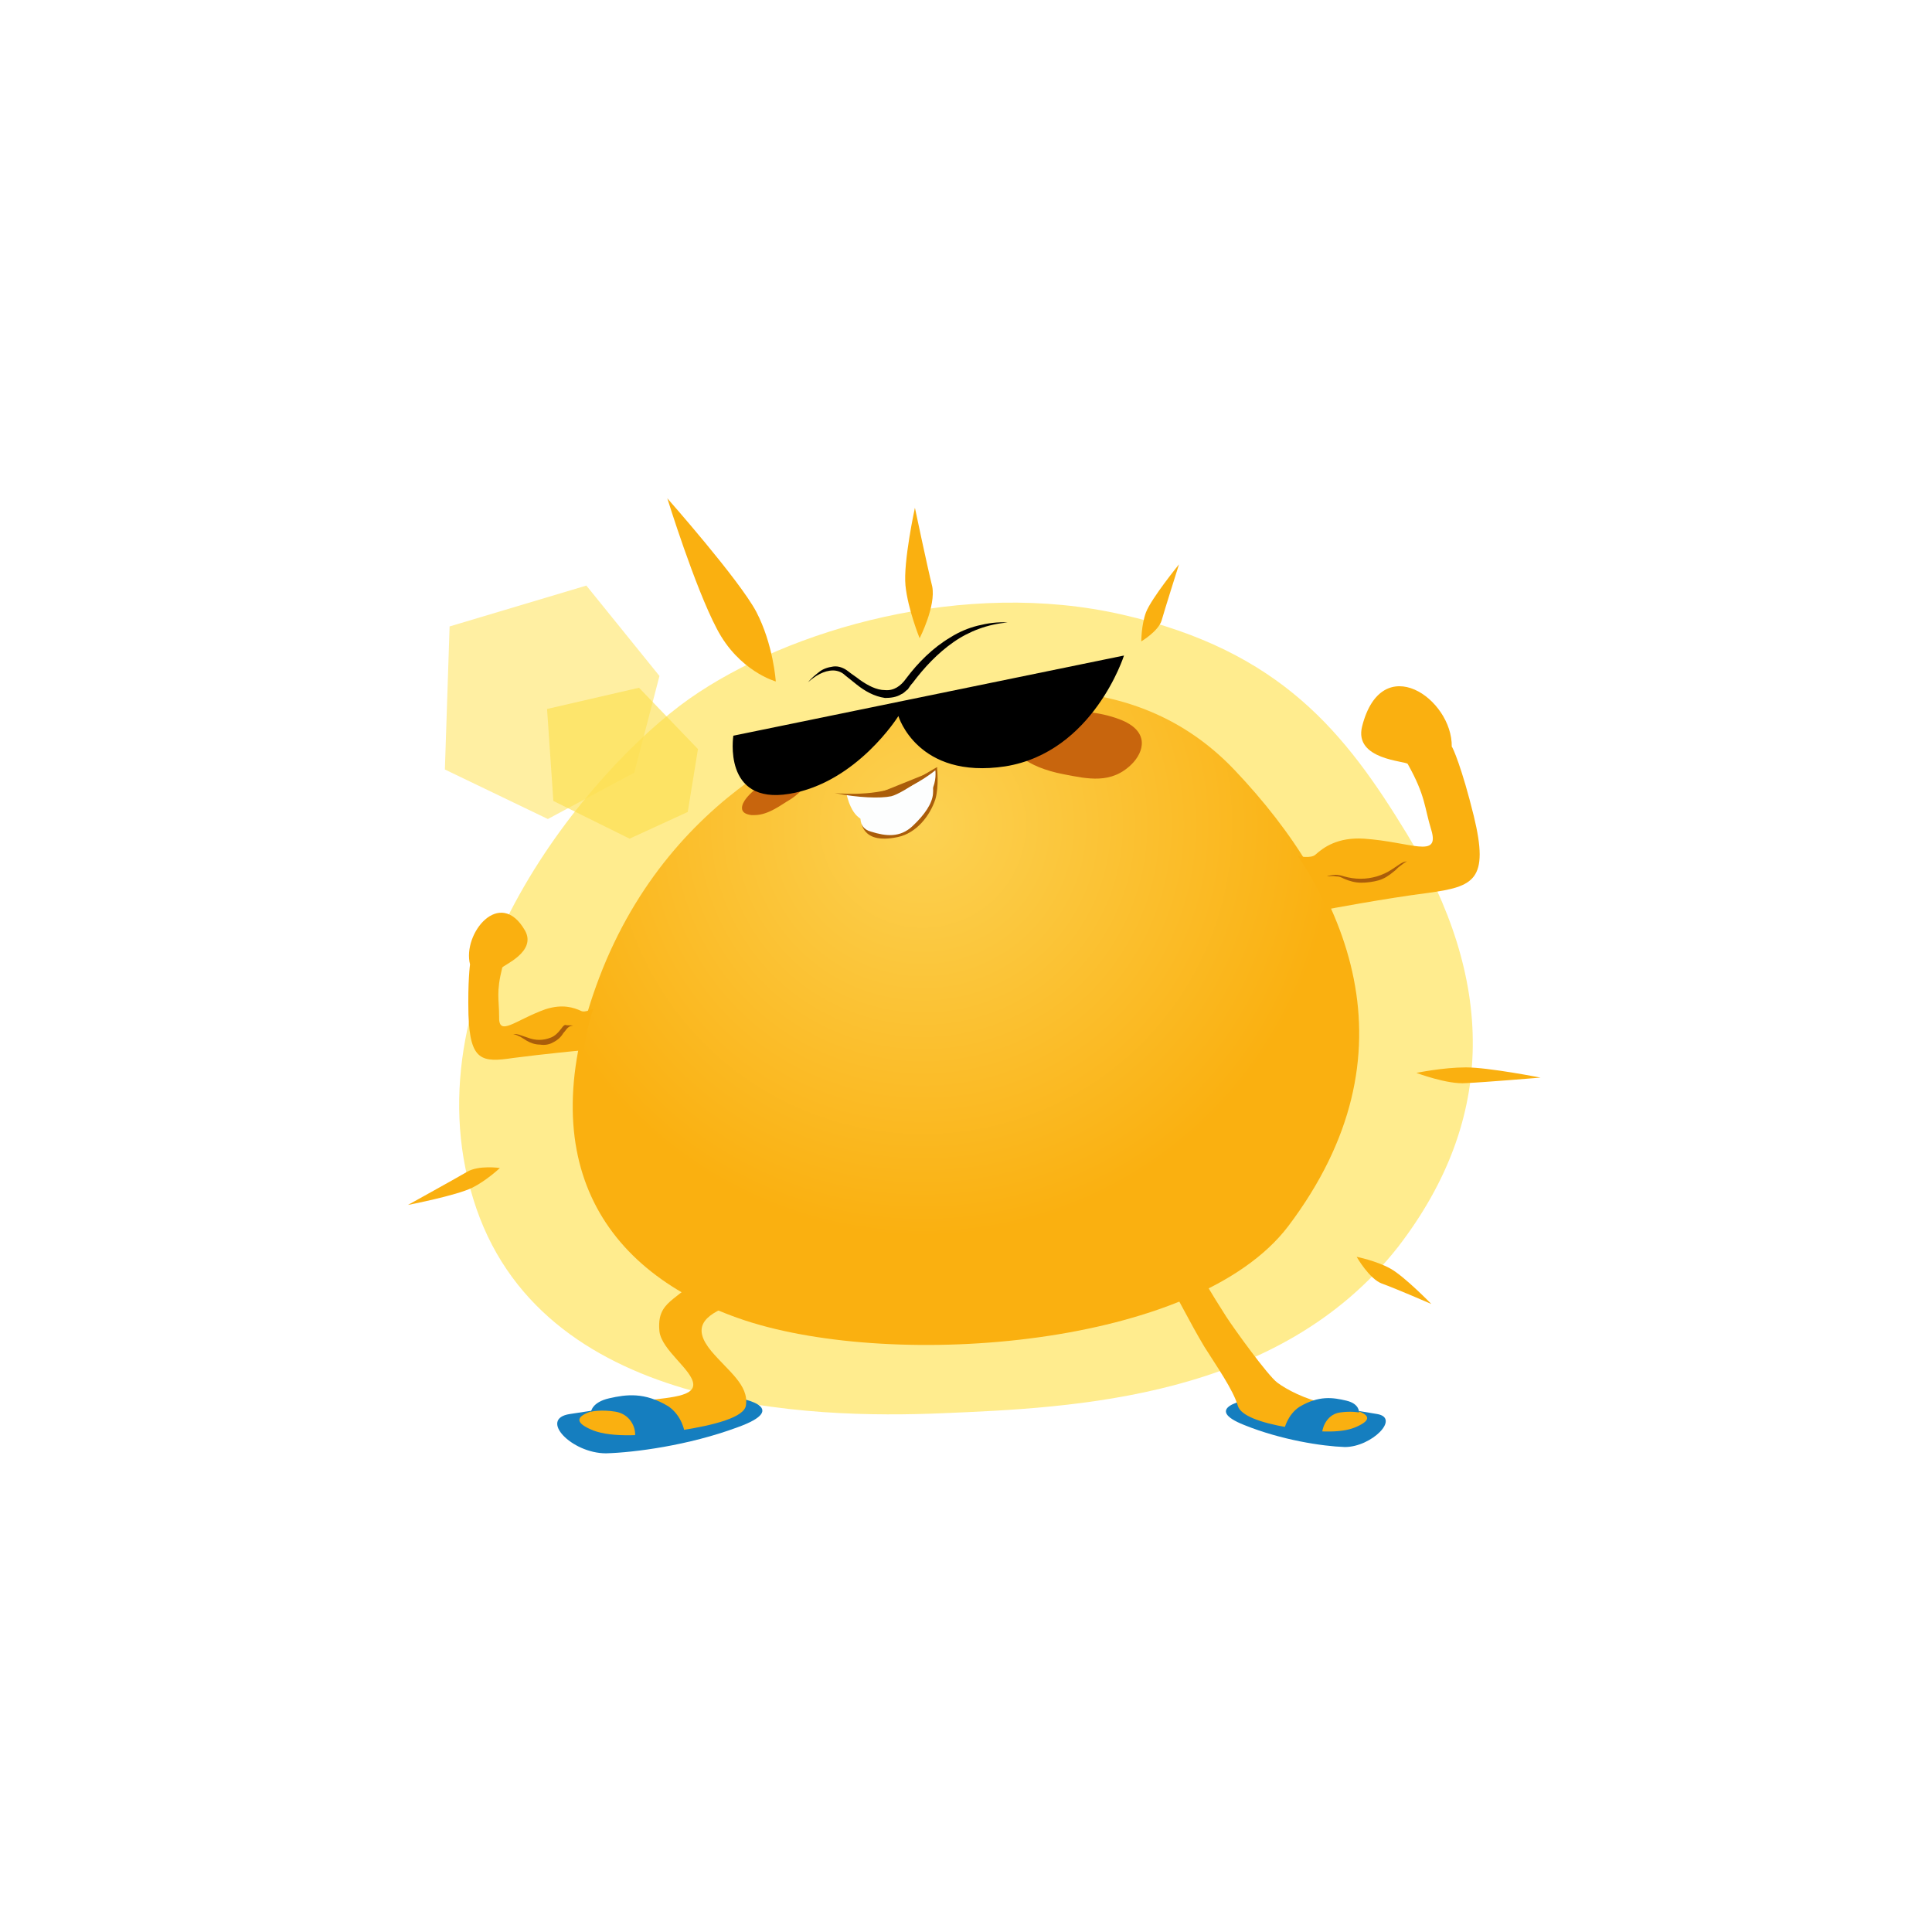 <?xml version="1.0" encoding="utf-8"?>
<!-- Generator: Adobe Illustrator 22.0.0, SVG Export Plug-In . SVG Version: 6.00 Build 0)  -->
<svg version="1.1" id="mascotte" xmlns="http://www.w3.org/2000/svg" xmlns:xlink="http://www.w3.org/1999/xlink" x="0px" y="0px"
	 viewBox="0 0 245.8 245.8" style="enable-background:new 0 0 245.8 245.8;" xml:space="preserve">
<style type="text/css">
	.st0{opacity:0.6;}
	.st1{fill-rule:evenodd;clip-rule:evenodd;fill:#FFDF43;}
	.st2{fill-rule:evenodd;clip-rule:evenodd;fill:url(#SVGID_1_);}
	.st3{fill-rule:evenodd;clip-rule:evenodd;fill:#FAB010;}
	.st4{fill-rule:evenodd;clip-rule:evenodd;fill:#157EBF;}
	.st5{opacity:0.6;fill:#FFE565;}
	.st6{opacity:0.6;fill:#FCDE48;}
	.st7{fill-rule:evenodd;clip-rule:evenodd;fill:#AA5D0A;}
	.st8{fill-rule:evenodd;clip-rule:evenodd;fill:#FDFEFE;}
	.st9{fill:#C8650D;}
	.st10{fill-rule:evenodd;clip-rule:evenodd;fill:#C8650D;}
	.st11{fill-rule:evenodd;clip-rule:evenodd;}
	.st12{clip-path:url(#SVGID_4_);}
	.st13{clip-path:url(#SVGID_5_);}
	.st14{fill:none;stroke:#FFFFFF;stroke-width:4;stroke-miterlimit:10;}
	.st15{fill:none;stroke:#FFFFFF;stroke-width:0.75;stroke-miterlimit:10;}
	.st16{fill:none;stroke:#FFFFFF;stroke-width:2;stroke-miterlimit:10;}
	.st17{fill:none;stroke:#FFFFFF;stroke-width:1.75;stroke-miterlimit:10;}
	.st18{fill:none;stroke:#FFFFFF;stroke-width:0.25;stroke-miterlimit:10;}
	.st19{clip-path:url(#SVGID_8_);}
	.st20{clip-path:url(#SVGID_9_);}
	.st21{fill-rule:evenodd;clip-rule:evenodd;fill:url(#SVGID_10_);}
	.st22{clip-path:url(#SVGID_13_);}
	.st23{clip-path:url(#SVGID_14_);}
	.st24{clip-path:url(#SVGID_17_);}
	.st25{clip-path:url(#SVGID_18_);}
	.st26{fill-rule:evenodd;clip-rule:evenodd;fill:url(#SVGID_19_);}
	.st27{clip-path:url(#SVGID_22_);}
	.st28{clip-path:url(#SVGID_23_);}
	.st29{clip-path:url(#SVGID_26_);}
	.st30{clip-path:url(#SVGID_27_);}
	.st31{fill:none;}
	.st32{fill:#4D2200;}
	.st33{fill:#3B5172;}
	.st34{fill:#60BFBB;}
	.st35{fill:#B3E5E2;}
	.st36{fill:#9BFFF8;}
	.st37{fill:url(#XMLID_7_);}
	.st38{fill:url(#XMLID_8_);}
	.st39{fill:url(#XMLID_9_);}
	.st40{fill:url(#XMLID_10_);}
	.st41{fill:url(#XMLID_11_);}
	.st42{fill:url(#XMLID_12_);}
	.st43{fill:url(#XMLID_13_);}
	.st44{fill:url(#XMLID_15_);}
	.st45{fill:url(#XMLID_16_);}
	.st46{fill:url(#XMLID_18_);}
	.st47{fill:url(#XMLID_20_);}
	.st48{fill:url(#XMLID_21_);}
	.st49{fill:url(#XMLID_22_);}
	.st50{fill:url(#XMLID_23_);}
	.st51{fill:url(#XMLID_25_);}
	.st52{fill:url(#XMLID_26_);}
	.st53{fill:url(#XMLID_27_);}
	.st54{fill-rule:evenodd;clip-rule:evenodd;fill:url(#SVGID_28_);}
	.st55{fill:#C95534;}
	.st56{fill:url(#SVGID_29_);}
	.st57{fill:#A2CBF1;}
	.st58{fill:#157EBF;}
	.st59{clip-path:url(#SVGID_31_);fill:none;stroke:#2B89E0;stroke-width:2.863;stroke-miterlimit:10;}
	.st60{fill:url(#SVGID_32_);}
	.st61{clip-path:url(#SVGID_34_);fill:none;stroke:#2B89E0;stroke-width:2.863;stroke-miterlimit:10;}
	.st62{fill:#CC5D3F;}
	.st63{fill:#FFC66B;}
	.st64{fill:#FFE3A3;}
	.st65{fill:#2B89E0;}
	.st66{fill-rule:evenodd;clip-rule:evenodd;fill:#FAB315;}
	.st67{clip-path:url(#SVGID_37_);}
	.st68{clip-path:url(#SVGID_38_);}
	.st69{clip-path:url(#SVGID_41_);}
	.st70{clip-path:url(#SVGID_42_);}
	.st71{fill-rule:evenodd;clip-rule:evenodd;fill:url(#SVGID_43_);}
	.st72{clip-path:url(#SVGID_46_);}
	.st73{clip-path:url(#SVGID_47_);}
	.st74{clip-path:url(#SVGID_50_);}
	.st75{clip-path:url(#SVGID_51_);}
	.st76{fill-rule:evenodd;clip-rule:evenodd;fill:url(#SVGID_52_);}
	.st77{fill-rule:evenodd;clip-rule:evenodd;fill:#42433E;}
	.st78{clip-path:url(#SVGID_54_);}
	.st79{fill-rule:evenodd;clip-rule:evenodd;fill:#FFFFFF;}
	.st80{clip-path:url(#SVGID_57_);}
	.st81{clip-path:url(#SVGID_58_);}
	.st82{clip-path:url(#SVGID_61_);}
	.st83{clip-path:url(#SVGID_62_);}
	.st84{fill-rule:evenodd;clip-rule:evenodd;fill:url(#SVGID_63_);}
	.st85{clip-path:url(#SVGID_65_);}
	.st86{fill:#FAB010;}
	.st87{clip-path:url(#SVGID_68_);}
	.st88{clip-path:url(#SVGID_69_);}
	.st89{clip-path:url(#SVGID_72_);}
	.st90{clip-path:url(#SVGID_73_);}
	.st91{fill-rule:evenodd;clip-rule:evenodd;fill:url(#SVGID_74_);}
	.st92{fill:#AA5D0A;}
	.st93{clip-path:url(#SVGID_77_);}
	.st94{clip-path:url(#SVGID_78_);}
	.st95{clip-path:url(#SVGID_81_);}
	.st96{clip-path:url(#SVGID_82_);}
	.st97{fill-rule:evenodd;clip-rule:evenodd;fill:url(#SVGID_83_);}
	.st98{fill-rule:evenodd;clip-rule:evenodd;fill:#E9AB48;}
	.st99{fill-rule:evenodd;clip-rule:evenodd;fill:#AA2C0A;}
	.st100{fill-rule:evenodd;clip-rule:evenodd;fill:#FFE565;}
	.st101{fill-rule:evenodd;clip-rule:evenodd;fill:#753E22;}
	.st102{fill-rule:evenodd;clip-rule:evenodd;fill:#3CB13C;}
	.st103{clip-path:url(#SVGID_86_);}
	.st104{clip-path:url(#SVGID_87_);}
	.st105{clip-path:url(#SVGID_90_);}
	.st106{clip-path:url(#SVGID_91_);}
	.st107{fill-rule:evenodd;clip-rule:evenodd;fill:url(#SVGID_92_);}
	.st108{clip-path:url(#SVGID_95_);}
	.st109{clip-path:url(#SVGID_96_);}
	.st110{clip-path:url(#SVGID_99_);}
	.st111{clip-path:url(#SVGID_100_);}
	.st112{fill-rule:evenodd;clip-rule:evenodd;fill:url(#SVGID_101_);}
	.st113{fill:#A7A89E;}
	.st114{fill:none;stroke:#A7A89E;stroke-width:0.25;stroke-miterlimit:10;}
	.st115{fill:#FDBA1D;}
	.st116{fill:#FFFFFF;}
	.st117{fill:#42433E;}
	.st118{fill:#2B2B28;}
	.st119{fill:#111110;}
	.st120{clip-path:url(#SVGID_104_);}
	.st121{clip-path:url(#SVGID_105_);}
	.st122{clip-path:url(#SVGID_108_);}
	.st123{clip-path:url(#SVGID_109_);}
	.st124{fill-rule:evenodd;clip-rule:evenodd;fill:#33383F;}
	.st125{fill:#272E35;}
	.st126{fill-rule:evenodd;clip-rule:evenodd;fill:url(#SVGID_110_);}
	.st127{fill-rule:evenodd;clip-rule:evenodd;fill:#434E5B;}
	.st128{opacity:0.5;fill-rule:evenodd;clip-rule:evenodd;fill:#FDFEFE;}
	.st129{fill-rule:evenodd;clip-rule:evenodd;fill:#FF4100;}
	.st130{fill-rule:evenodd;clip-rule:evenodd;fill:#7A1A00;}
	.st131{fill-rule:evenodd;clip-rule:evenodd;fill:#11A700;}
	.st132{fill-rule:evenodd;clip-rule:evenodd;fill:#165500;}
	.st133{fill-rule:evenodd;clip-rule:evenodd;fill:#0072CC;}
	.st134{fill-rule:evenodd;clip-rule:evenodd;fill:#00446F;}
	.st135{fill-rule:evenodd;clip-rule:evenodd;fill:url(#SVGID_111_);}
	.st136{fill-rule:evenodd;clip-rule:evenodd;fill:url(#SVGID_112_);}
	.st137{fill-rule:evenodd;clip-rule:evenodd;fill:#FCCF4E;}
	.st138{clip-path:url(#SVGID_115_);}
	.st139{clip-path:url(#SVGID_116_);}
	.st140{fill:none;stroke:#FFFFFF;stroke-width:3.358;stroke-miterlimit:10;}
	.st141{fill:none;stroke:#FFFFFF;stroke-width:0.63;stroke-miterlimit:10;}
	.st142{fill:none;stroke:#FFFFFF;stroke-width:1.679;stroke-miterlimit:10;}
	.st143{fill:none;stroke:#FFFFFF;stroke-width:1.469;stroke-miterlimit:10;}
	.st144{fill:none;stroke:#FFFFFF;stroke-width:0.21;stroke-miterlimit:10;}
	.st145{clip-path:url(#SVGID_119_);}
	.st146{clip-path:url(#SVGID_120_);}
	.st147{fill-rule:evenodd;clip-rule:evenodd;fill:none;stroke:#AA5D0A;stroke-width:0.965;stroke-miterlimit:10;}
	.st148{fill-rule:evenodd;clip-rule:evenodd;fill:#272E35;}
	.st149{fill:#33383F;}
	.st150{fill-rule:evenodd;clip-rule:evenodd;fill:url(#SVGID_121_);}
	.st151{fill:#4F0000;}
	.st152{fill:url(#SVGID_122_);}
	.st153{clip-path:url(#SVGID_124_);}
	.st154{fill:#EF7031;}
	.st155{fill:#F9CC02;}
	.st156{fill:#929497;}
	.st157{fill:#FF4100;}
	.st158{fill:#231F20;}
	.st159{fill:#B3B3B3;}
	.st160{fill:#58595B;}
	.st161{fill-rule:evenodd;clip-rule:evenodd;fill:#FAB212;}
	.st162{fill-rule:evenodd;clip-rule:evenodd;fill:url(#SVGID_125_);}
	.st163{clip-path:url(#SVGID_128_);}
	.st164{clip-path:url(#SVGID_129_);}
	.st165{fill:none;stroke:#FFFFFF;stroke-width:3.772;stroke-miterlimit:10;}
	.st166{fill:none;stroke:#FFFFFF;stroke-width:0.707;stroke-miterlimit:10;}
	.st167{fill:none;stroke:#FFFFFF;stroke-width:1.886;stroke-miterlimit:10;}
	.st168{fill:none;stroke:#FFFFFF;stroke-width:1.65;stroke-miterlimit:10;}
	.st169{fill:none;stroke:#FFFFFF;stroke-width:0.236;stroke-miterlimit:10;}
	.st170{clip-path:url(#SVGID_132_);}
	.st171{clip-path:url(#SVGID_133_);}
	.st172{fill:#FFD28C;}
	.st173{fill:#EEB96C;}
	.st174{fill:#DB84B5;}
	.st175{fill:#62B146;}
	.st176{fill:#A9C63D;}
	.st177{fill:#957F4B;}
	.st178{fill:#AD9568;}
	.st179{fill:#825F26;}
	.st180{fill:#CE7829;}
	.st181{fill:#AC5A26;}
	.st182{fill-rule:evenodd;clip-rule:evenodd;fill:none;stroke:#EAA211;stroke-width:5;stroke-miterlimit:10;}
	.st183{fill-rule:evenodd;clip-rule:evenodd;fill:url(#SVGID_134_);}
	.st184{fill:#FA852D;}
	.st185{fill:#F5752A;}
	.st186{fill:#F99E29;}
	.st187{fill-rule:evenodd;clip-rule:evenodd;fill:none;stroke:#FABA24;stroke-width:5;stroke-miterlimit:10;}
	.st188{fill-rule:evenodd;clip-rule:evenodd;fill:#EAA211;}
	.st189{fill-rule:evenodd;clip-rule:evenodd;fill:#FABA24;}
	.st190{fill:url(#SVGID_135_);}
	.st191{fill:url(#SVGID_136_);}
	.st192{filter:url(#Adobe_OpacityMaskFilter);}
	.st193{filter:url(#Adobe_OpacityMaskFilter_1_);}
	.st194{mask:url(#SVGID_137_);fill:url(#SVGID_138_);}
	.st195{opacity:0.14;fill:url(#SVGID_139_);}
	.st196{filter:url(#Adobe_OpacityMaskFilter_2_);}
	.st197{filter:url(#Adobe_OpacityMaskFilter_3_);}
	.st198{mask:url(#SVGID_140_);fill:url(#SVGID_141_);}
	.st199{opacity:0.14;fill:url(#SVGID_142_);}
	.st200{fill:url(#SVGID_143_);}
	.st201{fill:url(#SVGID_144_);}
	.st202{fill:url(#SVGID_145_);}
	.st203{fill:url(#SVGID_146_);}
	.st204{fill:#CBEAF6;}
	.st205{fill:#96D7ED;}
	.st206{fill:#F06888;}
	.st207{fill:#F395BE;}
	.st208{fill:#C84C27;}
	.st209{fill:#F16822;}
	.st210{fill:#F37940;}
	.st211{fill:#F37B4C;}
	.st212{fill:#4C3427;}
	.st213{fill:#9F3022;}
	.st214{fill-rule:evenodd;clip-rule:evenodd;fill:url(#SVGID_147_);}
	
		.st215{fill-rule:evenodd;clip-rule:evenodd;fill:none;stroke:#FAB010;stroke-width:10.343;stroke-linecap:round;stroke-linejoin:round;stroke-miterlimit:10;}
	
		.st216{fill-rule:evenodd;clip-rule:evenodd;fill:none;stroke:#FAB010;stroke-width:11;stroke-linecap:round;stroke-linejoin:round;stroke-miterlimit:10;}
	.st217{clip-path:url(#SVGID_150_);}
	.st218{clip-path:url(#SVGID_151_);}
	.st219{fill:none;stroke:#FFFFFF;stroke-width:4.33;stroke-miterlimit:10;}
	.st220{fill:none;stroke:#FFFFFF;stroke-width:0.812;stroke-miterlimit:10;}
	.st221{fill:none;stroke:#FFFFFF;stroke-width:2.165;stroke-miterlimit:10;}
	.st222{fill:none;stroke:#FFFFFF;stroke-width:1.894;stroke-miterlimit:10;}
	.st223{fill:none;stroke:#FFFFFF;stroke-width:0.271;stroke-miterlimit:10;}
	.st224{clip-path:url(#SVGID_154_);}
	.st225{clip-path:url(#SVGID_155_);}
	.st226{fill:none;stroke:#A7A89E;stroke-width:0.28;stroke-miterlimit:10;}
	
		.st227{fill-rule:evenodd;clip-rule:evenodd;fill:none;stroke:#FFFFFF;stroke-width:0.75;stroke-linecap:round;stroke-miterlimit:10;}
	.st228{fill-rule:evenodd;clip-rule:evenodd;fill:none;stroke:#FFFFFF;stroke-width:2.519;stroke-miterlimit:10;}
	.st229{fill:#4F2706;}
	.st230{opacity:0.25;fill:#FFFFFF;}
	.st231{fill-rule:evenodd;clip-rule:evenodd;fill:#A7A89E;}
	.st232{fill-rule:evenodd;clip-rule:evenodd;fill:none;stroke:#42433E;stroke-width:0.964;stroke-miterlimit:10;}
	.st233{opacity:0.5;fill:url(#SVGID_156_);}
	.st234{fill:#AEAFA3;}
	.st235{fill-rule:evenodd;clip-rule:evenodd;fill:url(#SVGID_157_);}
	.st236{fill:url(#SVGID_158_);}
	.st237{opacity:0.4;}
	.st238{fill:url(#SVGID_159_);}
	.st239{fill-rule:evenodd;clip-rule:evenodd;fill:none;stroke:#FAB011;stroke-width:5.362;stroke-miterlimit:10;}
	
		.st240{fill-rule:evenodd;clip-rule:evenodd;fill:none;stroke:#FABA24;stroke-width:3;stroke-linecap:round;stroke-linejoin:round;stroke-miterlimit:10;}
	
		.st241{fill-rule:evenodd;clip-rule:evenodd;fill:none;stroke:#FABA24;stroke-width:2;stroke-linecap:round;stroke-linejoin:round;stroke-miterlimit:10;}
	
		.st242{fill-rule:evenodd;clip-rule:evenodd;fill:none;stroke:#FABA24;stroke-width:2.5;stroke-linecap:round;stroke-linejoin:round;stroke-miterlimit:10;}
	.st243{fill-rule:evenodd;clip-rule:evenodd;fill:url(#SVGID_160_);}
	.st244{fill-rule:evenodd;clip-rule:evenodd;fill:url(#SVGID_161_);}
	.st245{opacity:0.5;fill:#FFE3A3;}
	.st246{fill-rule:evenodd;clip-rule:evenodd;fill:#32383F;}
	.st247{fill:#32383F;}
	.st248{fill:url(#SVGID_162_);}
	.st249{filter:url(#Adobe_OpacityMaskFilter_4_);}
	.st250{filter:url(#Adobe_OpacityMaskFilter_5_);}
	.st251{mask:url(#SVGID_163_);fill:url(#SVGID_164_);}
	.st252{opacity:0.5;fill:url(#SVGID_165_);}
	.st253{filter:url(#Adobe_OpacityMaskFilter_6_);}
	.st254{filter:url(#Adobe_OpacityMaskFilter_7_);}
	.st255{mask:url(#SVGID_166_);fill:url(#SVGID_167_);}
	.st256{opacity:0.5;fill:url(#SVGID_168_);}
	.st257{fill:url(#SVGID_169_);}
	.st258{opacity:0.5;}
	.st259{fill:#FFFDF0;}
	.st260{fill-rule:evenodd;clip-rule:evenodd;fill:none;stroke:#32383F;stroke-width:2;stroke-linecap:round;stroke-miterlimit:10;}
	.st261{opacity:0.2;}
	.st262{fill:none;stroke:#FDFEFE;stroke-width:2;stroke-miterlimit:10;}
	.st263{fill:none;stroke:#FDFEFE;stroke-width:2;stroke-miterlimit:10;stroke-dasharray:1.03,8.241;}
</style>
<g>
	<g id="Shape_9_18_" class="st0">
		<g>
			<path class="st1" d="M179,106.1c-7.8-12.8-16-23.3-36.2-27.9c-20.1-4.6-42.4,1.8-55.1,10.7c-12.6,8.9-35.9,36.4-27.5,63.6
				c8.3,27.2,43.1,28,59.7,27.3c16.7-0.7,42.8-1.8,58-21.2C190.5,142.2,190.2,124.6,179,106.1z"/>
		</g>
	</g>
	<g>
		<radialGradient id="SVGID_1_" cx="117.422" cy="104.942" r="52.434" gradientUnits="userSpaceOnUse">
			<stop  offset="0" style="stop-color:#FCD253"/>
			<stop  offset="1" style="stop-color:#FAB010"/>
		</radialGradient>
		<path class="st2" d="M114.8,90.4c-7.3,1.6-28.4,8.9-38.1,32.8c-9.6,23.9-0.3,38.7,18.1,44.8c19.2,6.3,57.4,3.4,69.1-12
			c16.6-22,7.9-42.5-6.8-58C142.9,83,122.8,88.6,114.8,90.4z"/>
	</g>
	<path class="st3" d="M182.1,165.9c0,0-3.4-3.5-5.2-4.5c-1.8-1-4.3-1.5-4.3-1.5s1.6,2.8,3.2,3.4
		C177.5,163.9,182.1,165.9,182.1,165.9z"/>
	<path class="st3" d="M196,137.1c0,0-6.6-1.3-9.5-1.3c-2.9,0-6.3,0.7-6.3,0.7s4,1.5,6.3,1.3C188.8,137.7,196,137.1,196,137.1z"/>
	<path class="st3" d="M116.4,64.6c0,0-1.5,6.9-1.2,9.9c0.3,3,1.8,6.7,1.8,6.7s2.1-4.1,1.6-6.6C118,72.2,116.4,64.6,116.4,64.6z"/>
	<path class="st3" d="M150,71.8c0,0-3.5,4.3-4.2,6.1c-0.6,1.6-0.6,3.7-0.6,3.7s2.2-1.3,2.6-2.7C148.1,77.8,150,71.8,150,71.8z"/>
	<path class="st3" d="M51.9,153.3c0,0,6.2-1.2,8.2-2.2c1.8-0.9,3.5-2.5,3.5-2.5s-2.7-0.4-4.2,0.5C58.4,149.7,51.9,153.3,51.9,153.3z
		"/>
	<path class="st3" d="M84.9,63.4c0,0,3.5,11.3,6.3,16.6c2.8,5.4,7.5,6.7,7.5,6.7s-0.3-4.7-2.5-8.9C94,73.7,84.9,63.4,84.9,63.4z"/>
	<path class="st4" d="M91.8,177.6c2.7,0.1,9,1.5,2,4c-6.2,2.3-13.1,3.2-16.7,3.3c-4.4,0-8.6-4.4-4.6-5c4-0.6,6.8-1.1,9.9-1.3
		C86.2,178.2,89.7,177.5,91.8,177.6z"/>
	<path class="st3" d="M89.3,162c-3.1,3.6-5.8,3.4-5.4,7.4c0.3,2.4,4.2,4.9,4.3,6.7c0.1,1.8-4,1.7-7.5,2.3c-3.5,0.6-10.2,1.6-5.2,3.6
		c2.4,0.9,6.5,0.7,11,0c4.5-0.7,8.2-1.7,8.4-3.2c0.4-2.6-2.3-4.4-4.4-6.9c-2.4-2.9-1.2-4.5,2.6-5.9C97,164.4,91.8,159.2,89.3,162z"
		/>
	<path class="st4" d="M87.1,182.2c0,0-0.3-2.1-2.1-3.3c-3-1.8-5.3-1.5-7.5-1c-2.2,0.5-2.3,1.7-2.3,1.7s1.3-0.3,3.1,0
		s2.6,1.9,2.5,3.1C82.8,183.5,87.1,182.2,87.1,182.2z"/>
	<path class="st4" d="M160.2,177.9c-2.1,0.1-7.2,1.3-1.9,3.4c4.7,1.9,9.9,2.7,12.8,2.8c3.4,0,7.1-3.7,4.1-4.2s-5.3-0.9-7.6-1.1
		C164.5,178.5,161.9,177.9,160.2,177.9z"/>
	<path class="st3" d="M150.5,158.3c1.8,3.2,3.7,6.4,5.5,9.2c1.1,1.7,5.3,7.5,6.5,8.4s3.5,2.1,6.2,2.7c2.7,0.5,7.8,1.3,3.7,3
		c-1.9,0.8-5.2,0.6-8.6,0c-3.5-0.6-5.9-1.5-6.3-2.7c-0.6-2.1-2.8-5.2-4.3-7.6c-1.9-3.2-3.2-5.9-5.3-9.6
		C145.5,157.3,149.1,155.7,150.5,158.3z"/>
	<path class="st4" d="M163.4,181.8c0,0,0.4-1.8,1.9-2.8c2.5-1.5,4.3-1.2,6-0.8c1.7,0.4,1.6,1.5,1.6,1.5s-1-0.2-2.4,0
		c-1.5,0.2-2.2,1.6-2.3,2.6C166.8,182.9,163.4,181.8,163.4,181.8z"/>
	<path class="st3" d="M168.8,115.7c0,0,7.4-1.4,12.9-2.1c5.8-0.8,7.8-1.6,5.8-9.8c-1.5-6.1-2.7-8.8-2.8-8.8
		c0.1-6.1-8.9-12.4-11.4-2.6c-1.1,4.3,5.6,4.4,5.8,4.8c2.3,4.1,2.1,5.5,3,8.4c1.1,3.7-2.6,1.5-8.6,1.1c-3.3-0.2-5.1,1.1-6.1,2
		c-0.6,0.6-2.3,0.2-2.3,0.2S167.3,111.9,168.8,115.7z"/>
	<path class="st3" d="M74.3,133.6c0,0-5.2,0.5-9,1c-4,0.6-5.5,0.4-5.7-5.5c-0.1-4.3,0.2-6.4,0.2-6.4c-1-3.9,3.8-9.9,7-4.3
		c1.5,2.7-2.8,4.4-2.9,4.7c-0.8,3.2-0.4,4-0.4,6.2c-0.1,2.7,2,0.5,5.9-0.9c2.2-0.7,3.6-0.2,4.5,0.2c0.5,0.3,1.6-0.3,1.6-0.3
		S74.6,130.8,74.3,133.6z"/>
	<g>
		<path class="st92" d="M168.8,111.5c0.3-0.1,0.7-0.2,1.1-0.2c0.4,0,0.8,0.1,1.1,0.2c0.7,0.2,1.4,0.3,2.1,0.3c1.4,0,2.8-0.4,4-1.2
			l0,0c0.3-0.2,0.6-0.4,0.9-0.6c0.3-0.2,0.6-0.4,1-0.4c-0.3,0.1-0.6,0.4-0.9,0.6c-0.3,0.2-0.5,0.5-0.8,0.7l0,0
			c-0.6,0.5-1.2,0.9-1.9,1.1c-0.7,0.2-1.5,0.3-2.2,0.3c-0.8,0-1.5-0.2-2.2-0.5c-0.4-0.2-0.6-0.3-1-0.3
			C169.5,111.4,169.2,111.5,168.8,111.5z"/>
	</g>
	<g>
		<path class="st92" d="M72.9,130.5c-0.3,0-0.5,0.1-0.7,0.3c-0.2,0.2-0.3,0.4-0.5,0.6c-0.3,0.5-0.7,0.9-1.3,1.2
			c-0.5,0.3-1.1,0.4-1.7,0.3c-0.6,0-1.2-0.2-1.7-0.5l0,0c-0.3-0.2-0.5-0.3-0.8-0.5c-0.3-0.1-0.5-0.3-0.9-0.3c0.3-0.1,0.6,0,0.9,0.1
			c0.3,0.1,0.6,0.2,0.9,0.3l0,0c0.5,0.2,1,0.3,1.5,0.3c0.5,0,1-0.1,1.5-0.3c0.5-0.2,0.9-0.6,1.2-1c0.2-0.2,0.3-0.5,0.6-0.6
			C72.3,130.5,72.6,130.4,72.9,130.5z"/>
	</g>
	<polygon class="st5" points="80.7,98.3 69.7,104.2 56.6,97.9 57.2,79.7 74.6,74.5 83.9,86 	"/>
	<polygon class="st6" points="87.5,103.3 80.1,106.7 70.4,101.9 69.6,90.2 81.3,87.5 88.8,95.3 	"/>
	<g>
		<path d="M102.8,86.8c0.4-0.5,0.9-0.9,1.4-1.3c0.5-0.4,1.1-0.6,1.8-0.7c0.7-0.1,1.4,0.2,1.9,0.6c0.5,0.4,1,0.7,1.5,1.1
			c1,0.7,2.1,1.3,3.2,1.3c1.1,0.1,2-0.5,2.7-1.5c1.5-2,3.4-3.9,5.6-5.2c1.1-0.7,2.3-1.2,3.5-1.5c1.2-0.3,2.5-0.5,3.8-0.4
			c-2.5,0.2-4.9,1.1-6.9,2.5c-2,1.4-3.7,3.2-5.2,5.2c-0.2,0.2-0.4,0.5-0.6,0.8c-0.3,0.2-0.5,0.5-0.8,0.6c-0.6,0.4-1.4,0.5-2.1,0.5
			c-1.4-0.2-2.6-0.9-3.6-1.7c-0.5-0.4-1-0.8-1.5-1.2c-0.4-0.4-1-0.6-1.5-0.6C104.8,85.3,103.7,86,102.8,86.8z"/>
	</g>
	<g>
		<path class="st7" d="M117.5,98.6l1.7-1c0,0,0.3,2.4-0.2,4.1c-0.7,2.1-2.4,4.3-4.8,4.8c-2.4,0.5-3.7,0-4.3-1s-0.1-1.5,0-1.7
			c0.1-0.2,1.9-2.9,1.9-2.9"/>
		<path class="st8" d="M109.6,103.2c0,0-0.7,2.1,1.2,2.6c1.9,0.6,3.7,0.8,5.3-0.7s2.5-2.9,2.6-4.1c0.1-1.1-0.2-1.9-0.2-1.9
			s-4.5,3.6-6,3.8c-1.5,0.2-1.7,0.2-1.7,0.2H109.6z"/>
		<path class="st8" d="M107.7,101c0,0,0.6,3.3,2.6,3.4c2,0.1,2.8,0.1,4.1-0.2c1.2-0.4,3.4-2.4,4.1-3.6c0.7-1.2,0.5-2.6,0.5-2.6
			s-2.4,2-4.8,2.6C112.6,101,109.8,101.4,107.7,101z"/>
		<path class="st7" d="M106.2,100.9c0,0,4.6,0.5,8-0.8c3.4-1.4,5.2-2.5,5.2-2.5s-4.4,3.3-6,3.7C112,101.6,109.2,101.5,106.2,100.9z"
			/>
		<g>
			<path class="st9" d="M101.4,98.6c-0.4,0-3.2,0.3-4.9,1.5c-1.2,0.9-2.1,1.9-2.1,2.7c0,0.5,0.4,0.8,1.2,0.9c0.1,0,0.2,0,0.4,0
				c1.8,0,3.5-1.4,4.4-1.9c1-0.6,1.9-1.5,2.3-2.2c0.1-0.1,0.1-0.2,0.1-0.3C102.6,98.8,101.8,98.6,101.4,98.6
				C101.4,98.6,101.4,98.6,101.4,98.6"/>
		</g>
		<path class="st10" d="M142.4,91.5c-5.1-1.9-11.6-1-13.4,2.3c-0.9,1.6,1.6,3.8,6.3,4.7c3.1,0.6,6.1,1.3,8.7-1.3
			C145.5,95.7,146.4,93,142.4,91.5z"/>
		<path class="st11" d="M143,83.4L93.3,93.6c0,0-1.4,8.8,7.1,7.4c8.6-1.4,13.9-9.9,13.9-9.9s2.4,8.1,13.6,6.4
			C139.1,95.7,143,83.4,143,83.4z"/>
		<g>
			<defs>
				<path id="SVGID_75_" d="M115.1,90.1l0.2,0.7c0.1,0.3,2.3,7.3,12.5,5.7c8-1.3,12.1-8.5,13.6-11.8L115.1,90.1z"/>
			</defs>
			<defs>
				<path id="SVGID_76_" d="M115.1,90.1l0.2,0.7c0.1,0.3,2.3,7.3,12.5,5.7c8-1.3,12.1-8.5,13.6-11.8L115.1,90.1z"/>
			</defs>
			<clipPath id="SVGID_4_">
				<use xlink:href="#SVGID_75_"  style="overflow:visible;"/>
			</clipPath>
			<clipPath id="SVGID_5_" class="st12">
				<use xlink:href="#SVGID_76_"  style="overflow:visible;"/>
			</clipPath>
			<g class="st13">
				<line class="st14" x1="128.5" y1="83.5" x2="112.9" y2="111"/>
				<line class="st14" x1="128.5" y1="83.5" x2="112.9" y2="111"/>
				<line class="st15" x1="120.1" y1="85.9" x2="105.7" y2="111"/>
				<line class="st15" x1="120.1" y1="85.9" x2="105.7" y2="111"/>
				<line class="st16" x1="123.2" y1="84.7" x2="108.2" y2="111"/>
				<line class="st16" x1="123.2" y1="84.7" x2="108.2" y2="111"/>
				<line class="st17" x1="140.5" y1="82.5" x2="124.3" y2="111"/>
				<line class="st17" x1="140.5" y1="82.5" x2="124.3" y2="111"/>
				<line class="st18" x1="142.7" y1="82.5" x2="126.4" y2="111"/>
				<line class="st18" x1="142.7" y1="82.5" x2="126.4" y2="111"/>
			</g>
		</g>
		<g>
			<defs>
				<path id="SVGID_79_" d="M94.2,94.4c-0.1,1.1,0,3.3,1.3,4.6c1,1,2.6,1.3,4.7,1c8-1.3,13.2-9.4,13.2-9.4l0.1-0.2L94.2,94.4z"/>
			</defs>
			<defs>
				<path id="SVGID_80_" d="M94.2,94.4c-0.1,1.1,0,3.3,1.3,4.6c1,1,2.6,1.3,4.7,1c8-1.3,13.2-9.4,13.2-9.4l0.1-0.2L94.2,94.4z"/>
			</defs>
			<clipPath id="SVGID_8_">
				<use xlink:href="#SVGID_79_"  style="overflow:visible;"/>
			</clipPath>
			<clipPath id="SVGID_9_" class="st19">
				<use xlink:href="#SVGID_80_"  style="overflow:visible;"/>
			</clipPath>
			<g class="st20">
				<line class="st14" x1="106.7" y1="87.7" x2="93.4" y2="111"/>
				<line class="st14" x1="106.7" y1="87.7" x2="93.4" y2="111"/>
				<line class="st15" x1="110.6" y1="87.7" x2="97.3" y2="111"/>
				<line class="st15" x1="110.6" y1="87.7" x2="97.3" y2="111"/>
			</g>
		</g>
	</g>
</g>
</svg>
